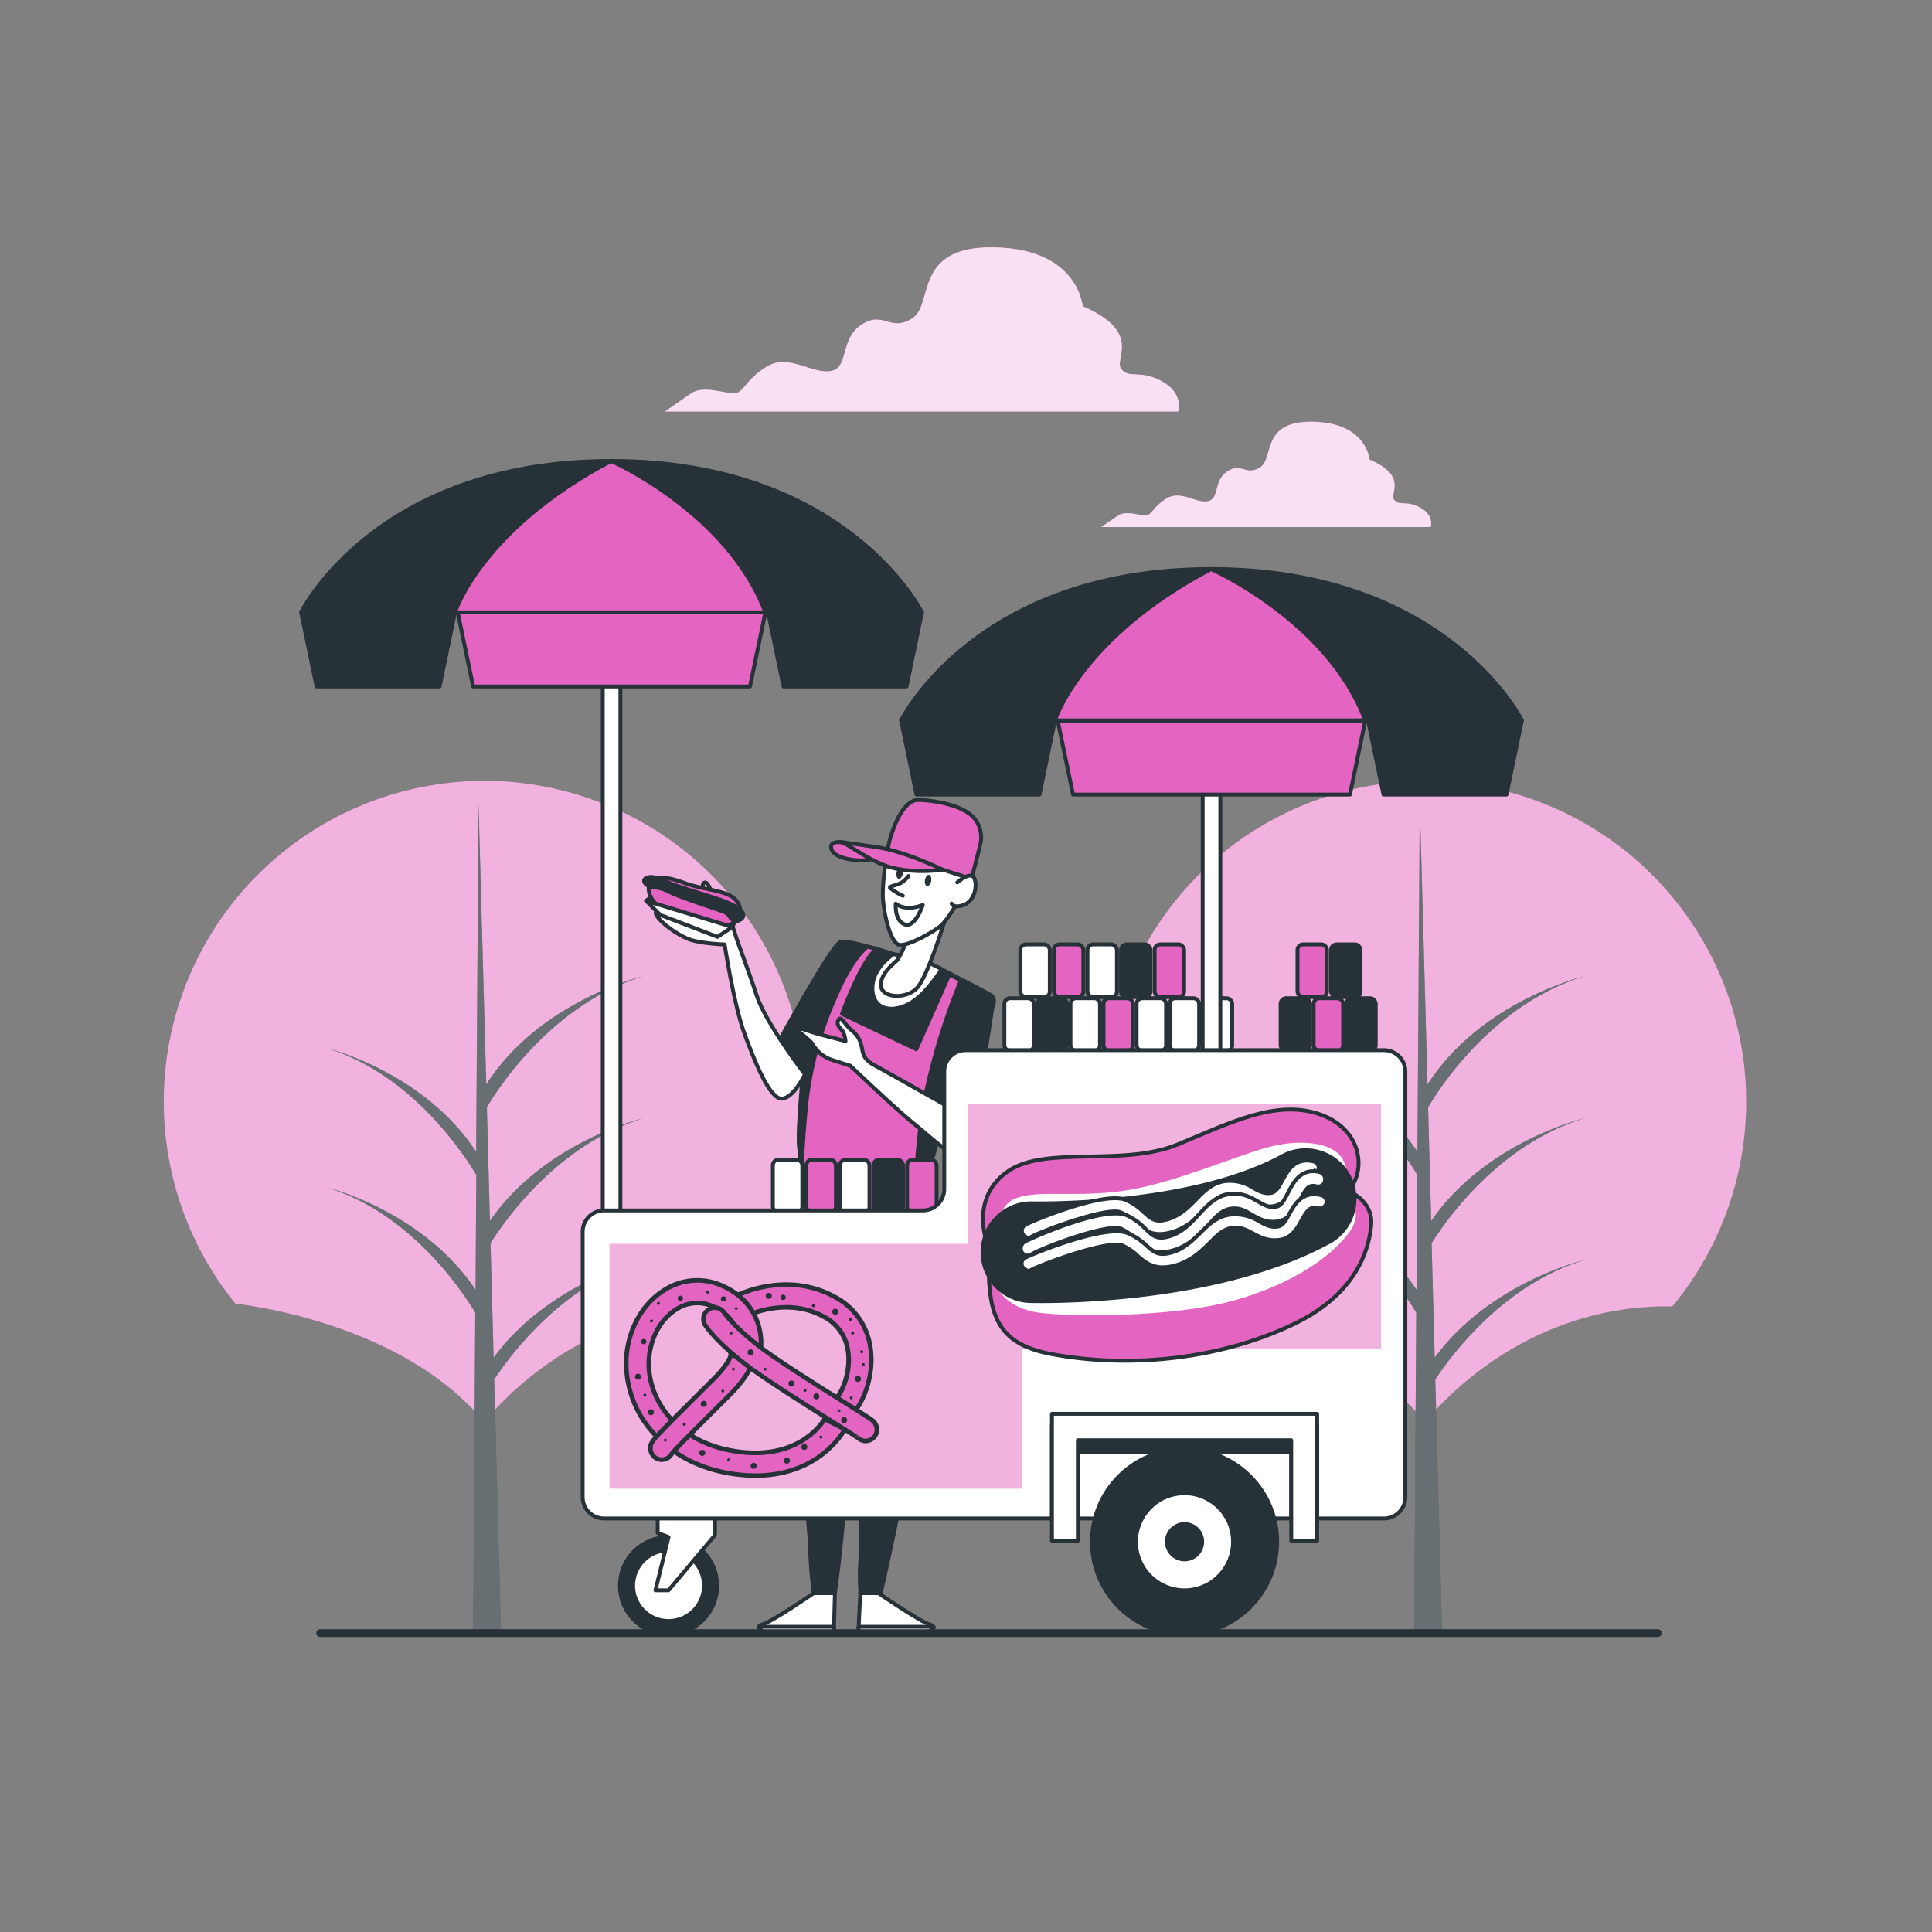 <svg xmlns="http://www.w3.org/2000/svg" viewBox="0 0 500 500"><rect x="0" y="0" width="500" height="500" fill="#808080" stroke="none"/><g id="freepik--Clouds--inject-43"><path d="M367.58,131.37c-3.71-2-5.4-.34-6.75-2s3.71-6.07-6.4-10.45c0,0-.67-9.44-14.49-9.77s-10.11,9.43-13.82,11.79-4.72-1.34-8.43,1-2,7.08-5.05,7.76-7.08-3-10.79-.68-3.71,4.38-5.39,4.38-5.06-1.34-7.08,0-4.38,3-4.38,3h85.27S371.28,133.39,367.58,131.37Z" style="fill:#E364C1"></path><path d="M367.58,131.37c-3.71-2-5.4-.34-6.75-2s3.71-6.07-6.4-10.45c0,0-.67-9.44-14.49-9.77s-10.11,9.43-13.82,11.79-4.72-1.34-8.43,1-2,7.08-5.05,7.76-7.08-3-10.79-.68-3.71,4.38-5.39,4.38-5.06-1.34-7.08,0-4.38,3-4.38,3h85.27S371.28,133.39,367.58,131.37Z" style="fill:#fff;opacity:0.8"></path><path d="M300.69,98.67c-5.77-3.15-8.4-.53-10.5-3.15s5.78-9.45-10-16.28c0,0-1.05-14.7-22.58-15.23s-15.76,14.71-21.53,18.38S228.76,80.29,223,84,219.83,95,215.1,96s-11-4.72-16.8-1.05-5.77,6.83-8.4,6.83-7.88-2.1-11,0-6.82,4.73-6.82,4.73H304.9S306.47,101.82,300.69,98.67Z" style="fill:#E364C1"></path><path d="M300.69,98.67c-5.77-3.15-8.4-.53-10.5-3.15s5.78-9.45-10-16.28c0,0-1.05-14.7-22.58-15.23s-15.76,14.71-21.53,18.38S228.76,80.29,223,84,219.83,95,215.1,96s-11-4.72-16.8-1.05-5.77,6.83-8.4,6.83-7.88-2.1-11,0-6.82,4.73-6.82,4.73H304.9S306.47,101.82,300.69,98.67Z" style="fill:#fff;opacity:0.8"></path></g><g id="freepik--Trees--inject-43"><path d="M61,337.4s42.7,4.23,64.34,30.69c0,0,22.86-30.66,63.93-30A83,83,0,1,0,61,337.47Z" style="fill:#E364C1"></path><path d="M61,337.4s42.7,4.23,64.34,30.69c0,0,22.86-30.66,63.93-30A83,83,0,1,0,61,337.47Z" style="fill:#fff;opacity:0.5"></path><path d="M166.41,289.4s-25.53,6.05-39.62,26.57l-.8-29.85.06.4s14.41-25.95,40.36-33.87c0,0-26.72,6.33-40.57,28l-2-72.71-.61,90.13C109.71,277.46,85,271.38,85,271.38c21.85,6.92,35.22,27.56,38.27,32.7l-.2,29.69C109.42,313.43,85,307.42,85,307.42c21.33,6.75,34.57,26.57,38,32.3L122.44,422h7.21l-1.75-65c4.65-7,18-24.61,38.51-30.89,0,0-24.41,5.79-38.66,25.24l-.8-29.62C130.46,316.14,144.21,296.18,166.41,289.4Z" style="fill:#263238"></path><path d="M166.41,289.4s-25.53,6.05-39.62,26.57l-.8-29.85.06.4s14.41-25.95,40.36-33.87c0,0-26.72,6.33-40.57,28l-2-72.71-.61,90.13C109.71,277.46,85,271.38,85,271.38c21.85,6.92,35.22,27.56,38.27,32.7l-.2,29.69C109.42,313.43,85,307.42,85,307.42c21.33,6.75,34.57,26.57,38,32.3L122.44,422h7.21l-1.75-65c4.65-7,18-24.61,38.51-30.89,0,0-24.41,5.79-38.66,25.24l-.8-29.62C130.46,316.14,144.21,296.18,166.41,289.4Z" style="fill:#fff;opacity:0.3"></path><path d="M304.53,337.4s42.7,4.23,64.34,30.69c0,0,22.86-30.66,63.93-30a83,83,0,1,0-128.28-.59Z" style="fill:#E364C1"></path><path d="M304.53,337.4s42.7,4.23,64.34,30.69c0,0,22.86-30.66,63.93-30a83,83,0,1,0-128.28-.59Z" style="fill:#fff;opacity:0.5"></path><path d="M410,289.4s-25.53,6.05-39.61,26.57l-.81-29.85.06.4S384,260.57,410,252.65c0,0-26.71,6.33-40.56,28l-2-72.71-.61,90.13c-13.57-20.63-38.31-26.71-38.31-26.71,21.85,6.92,35.22,27.56,38.27,32.7l-.2,29.69c-13.62-20.34-38.07-26.35-38.07-26.35,21.33,6.75,34.58,26.57,38,32.3L366,422h7.2l-1.75-65c4.65-7,18-24.61,38.51-30.89,0,0-24.41,5.79-38.66,25.24l-.8-29.62C374,316.14,387.78,296.18,410,289.4Z" style="fill:#263238"></path><path d="M410,289.4s-25.53,6.05-39.61,26.57l-.81-29.85.06.4S384,260.57,410,252.65c0,0-26.71,6.33-40.56,28l-2-72.71-.61,90.13c-13.57-20.63-38.31-26.71-38.31-26.71,21.85,6.92,35.22,27.56,38.27,32.7l-.2,29.69c-13.62-20.34-38.07-26.35-38.07-26.35,21.33,6.75,34.58,26.57,38,32.3L366,422h7.2l-1.75-65c4.65-7,18-24.61,38.51-30.89,0,0-24.41,5.79-38.66,25.24l-.8-29.62C374,316.14,387.78,296.18,410,289.4Z" style="fill:#fff;opacity:0.3"></path></g><g id="freepik--Character--inject-43"><path d="M207.11,298.1s-2.74,30-2.19,42.09,4.76,57.28,4.76,61.31a107.17,107.17,0,0,0,.91,10.8h5.49s2.75-19.4,2.75-31.48,1.83-54.72,1.83-54.72l1.83,1.09s.55,72.3.18,76a71.72,71.72,0,0,0,0,9.33l5.13.37s7.32-31.3,7.5-40.63,1.83-32.21,2.93-42.65,3.11-26.53,2.93-29.64-4.21-3.66-4.21-3.66-13.18-1.29-20.5-2.93S207.3,294.62,207.11,298.1Z" style="fill:#263238;stroke:#263238;stroke-linecap:round;stroke-linejoin:round"></path><path d="M234.93,247.4l-3.29-.37s-11.9-3.84-14.09-3.29-16.11,26-16.11,26l6.41,7.68s-2,19.4-.74,20.69,12.63,3.47,19.22,4.2c4.94.55,13.91-.91,14.83-2.37s2.56-10.8,2.56-10.8l8.42,1.1s4.39-27.27,4.57-28.74,1.28-2.93-.36-4-17.94-9.34-17.94-9.34Z" style="fill:#263238;stroke:#263238;stroke-linecap:round;stroke-linejoin:round"></path><path d="M224.5,245s-3.84,2.38-8.6,13.73a91.41,91.41,0,0,0-7.5,29.83c-1.1,11-2.38,43.92-2.38,43.92a48.59,48.59,0,0,0,12.26,4.94c6.4,1.47,17.75.74,17.75.74s-.18-37.52,3.48-54.73a167.42,167.42,0,0,1,9.15-29.64l-2.93-1.65-8.6,19.4-19.22-9.15s5.13-14.09,9-16.84Z" style="fill:#E364C1;stroke:#263238;stroke-linecap:round;stroke-linejoin:round"></path><path d="M238.41,248.13l-3.48-.73-3.29-.37-.39-.12c-1.75,1.23-5.33,4.26-5.47,8.54-.18,5.68,4.76,7,9.7,4.21,3.54-2,6.69-6.45,8.2-8.85Z" style="fill:#fff;stroke:#263238;stroke-linecap:round;stroke-linejoin:round"></path><path d="M234.72,243s-.12.35-.31.87a21.12,21.12,0,0,1-2.07,4.44c-.91,1.1-4.36,3.35-4.36,6.64s6.4,3.85,9.33.74,7.51-18.49,7.51-18.49Z" style="fill:#fff;stroke:#263238;stroke-linecap:round;stroke-linejoin:round"></path><path d="M229.63,220.5s-1.47,8.05-1.1,12.44,2,10.8,4,11.53,9.15-3.29,11-4.94,4.4-6.22,4.4-6.22,3.66-6.59,3.66-10.43-.73-9.34-5.13-11S233.1,208.24,229.63,220.5Z" style="fill:#fff;stroke:#263238;stroke-linecap:round;stroke-linejoin:round"></path><path d="M235.12,226.72a8.16,8.16,0,0,1-1.47,1.46c-1.1.92-3.66,1.1-3.29,1.65a17.41,17.41,0,0,0,3.29,2" style="fill:none;stroke:#263238;stroke-linecap:round;stroke-linejoin:round"></path><path d="M231.82,233.86s2.2,2.19,7,.36c0,0-2,6.08-4.71,5S231.82,233.86,231.82,233.86Z" style="fill:none;stroke:#263238;stroke-linecap:round;stroke-linejoin:round"></path><path d="M241,228c-.15.79-.63,1.37-1.08,1.29s-.69-.8-.54-1.59.63-1.37,1.07-1.29S241.11,227.17,241,228Z" style="fill:#263238"></path><path d="M233.64,226.14c-.15.79-.63,1.37-1.08,1.29s-.69-.8-.54-1.59.63-1.37,1.07-1.29S233.78,225.34,233.64,226.14Z" style="fill:#263238"></path><path d="M251.4,227.45l-21.77-6.95a27.83,27.83,0,0,1,1.83-6.59c1.64-4.39,3.84-6.41,5.3-6.77s9,.36,13,2.74a7.65,7.65,0,0,1,3.84,9C252.87,222,251.4,227.45,251.4,227.45Z" style="fill:#E364C1;stroke:#263238;stroke-linecap:round;stroke-linejoin:round"></path><path d="M217.55,217.94s-3.48-.37-2.2,2.19,9,3.11,10.62,2S221.76,218.48,217.55,217.94Z" style="fill:#E364C1;stroke:#263238;stroke-linecap:round;stroke-linejoin:round"></path><path d="M243.9,225.07a36.52,36.52,0,0,1-11.53-.18c-6.59-1.1-12.63-6.59-14.82-6.95s5.37.69,9.6,1.35C234.76,220.49,243.9,225.07,243.9,225.07Z" style="fill:#E364C1;stroke:#263238;stroke-linecap:round;stroke-linejoin:round"></path><path d="M247.74,228.37s3.48-3.11,4.4-1.1,0,6-2.75,6.95-3.11-.36-3.11-.36" style="fill:#fff;stroke:#263238;stroke-linecap:round;stroke-linejoin:round"></path><path d="M252.14,290.23S228.89,277.05,226.88,276s-3.29-2-3.66-4-.73-3.66-2.75-5.3-2.74-4-3.47-2.75.55,2.2,1.1,2.93a7,7,0,0,1,.73,2.56l-7-1.83c-2.74-.73-6.59-2.38-5.67-1.28s3.84,3.11,4.21,4a9.06,9.06,0,0,0,4.57,3.84c2.2.73,5.13,1.65,5.13,1.65s11.71,11.16,16.47,15,9.33,8.42,12.26,8.24S253.05,293.34,252.14,290.23Z" style="fill:#fff;stroke:#263238;stroke-linecap:round;stroke-linejoin:round"></path><path d="M207.85,277.41s-9.7-12.62-12.08-19.94-4.94-13.55-5.68-16.29-5.12-8.42-6.4-11.35-2.2-.73-1.83.55,2.19,5.31,2.19,5.31h-9.33c-2.56,0-6-.73-4.76,1.28s5.13,4.76,8.06,6,9.51,1.46,9.51,1.46,2.38,15.56,5.13,23.06,6.59,17,9.7,16.84,6-6.41,6-6.41Z" style="fill:#fff;stroke:#263238;stroke-linecap:round;stroke-linejoin:round"></path><polygon points="167.22 233.13 172.34 228.92 191.38 235.87 189.54 239.9 167.22 233.13" style="fill:#fff;stroke:#263238;stroke-linecap:round;stroke-linejoin:round"></polygon><path d="M168.69,232.6l0,0c1.63,2.65,5,3.63,7.66,4.81a23,23,0,0,0,10.75,2.32c3.57-.25,6.05-3.92,3.24-6.91-2.26-2.41-7.93-2.45-12.89-4.2-2.23-.79-5.16-1.86-7.55-1.27C167.3,228,167.54,230.72,168.69,232.6Z" style="fill:#E364C1;stroke:#263238;stroke-linecap:round;stroke-linejoin:round"></path><path d="M169,229.6a11,11,0,0,1,4.44,1.31c2.47,1.29,10.62,3.88,13.43,4.89s1.2,2.12,3.95,2.55c0,0,1.77-.45,1.55-1.7s-2.74-2.68-6.18-3.86-9.79-3-12.61-4.14-4.65-2.12-6.18-1.49S167,229.33,169,229.6Z" style="fill:#263238;stroke:#263238;stroke-linecap:round;stroke-linejoin:round"></path><polygon points="167.22 233.13 170.88 236.79 185.7 242.46 189.54 239.9 167.22 233.13" style="fill:#fff;stroke:#263238;stroke-linecap:round;stroke-linejoin:round"></polygon><path d="M210.59,412.3s-10.76,7.39-13.25,8.1,0,2.13,2.13,2.13h16.32l.29-10.23Z" style="fill:#fff;stroke:#263238;stroke-linecap:round;stroke-linejoin:round"></path><path d="M215.84,421H196.36c-.36.71,1.48,1.54,3.11,1.54h16.32Z" style="fill:#fff;stroke:#263238;stroke-linecap:round;stroke-linejoin:round"></path><path d="M227.34,412.3s10.77,7.39,13.25,8.1,0,2.13-2.13,2.13H222.14l.5-10.23Z" style="fill:#fff;stroke:#263238;stroke-linecap:round;stroke-linejoin:round"></path><path d="M241.58,421H222.22l-.08,1.54h16.32C240.1,422.53,241.93,421.7,241.58,421Z" style="fill:#fff;stroke:#263238;stroke-linecap:round;stroke-linejoin:round"></path></g><g id="freepik--hotdog-stand--inject-43"><rect x="259.93" y="258.34" width="7.63" height="13.64" rx="1.44" style="fill:#fff;stroke:#263238;stroke-linecap:round;stroke-linejoin:round"></rect><rect x="268.48" y="258.34" width="7.63" height="13.64" rx="1.44" style="fill:#263238;stroke:#263238;stroke-linecap:round;stroke-linejoin:round"></rect><rect x="264.05" y="244.41" width="7.63" height="13.64" rx="1.44" style="fill:#fff;stroke:#263238;stroke-linecap:round;stroke-linejoin:round"></rect><rect x="272.74" y="244.41" width="7.63" height="13.64" rx="1.44" style="fill:#E364C1;stroke:#263238;stroke-linecap:round;stroke-linejoin:round"></rect><rect x="335.79" y="244.41" width="7.63" height="13.64" rx="1.44" style="fill:#E364C1;stroke:#263238;stroke-linecap:round;stroke-linejoin:round"></rect><rect x="344.48" y="244.41" width="7.63" height="13.64" rx="1.44" style="fill:#263238;stroke:#263238;stroke-linecap:round;stroke-linejoin:round"></rect><rect x="281.43" y="244.41" width="7.63" height="13.64" rx="1.44" style="fill:#fff;stroke:#263238;stroke-linecap:round;stroke-linejoin:round"></rect><rect x="290.12" y="244.41" width="7.63" height="13.64" rx="1.44" style="fill:#263238;stroke:#263238;stroke-linecap:round;stroke-linejoin:round"></rect><rect x="298.81" y="244.41" width="7.63" height="13.64" rx="1.44" style="fill:#E364C1;stroke:#263238;stroke-linecap:round;stroke-linejoin:round"></rect><rect x="277.04" y="258.34" width="7.63" height="13.64" rx="1.44" style="fill:#fff;stroke:#263238;stroke-linecap:round;stroke-linejoin:round"></rect><rect x="285.59" y="258.34" width="7.63" height="13.64" rx="1.44" style="fill:#E364C1;stroke:#263238;stroke-linecap:round;stroke-linejoin:round"></rect><rect x="294.15" y="258.34" width="7.63" height="13.64" rx="1.44" style="fill:#fff;stroke:#263238;stroke-linecap:round;stroke-linejoin:round"></rect><rect x="302.7" y="258.34" width="7.63" height="13.64" rx="1.44" style="fill:#fff;stroke:#263238;stroke-linecap:round;stroke-linejoin:round"></rect><rect x="311.26" y="258.34" width="7.63" height="13.64" rx="1.44" style="fill:#fff;stroke:#263238;stroke-linecap:round;stroke-linejoin:round"></rect><rect x="331.42" y="258.34" width="7.63" height="13.64" rx="1.44" style="fill:#263238;stroke:#263238;stroke-linecap:round;stroke-linejoin:round"></rect><rect x="339.97" y="258.34" width="7.63" height="13.64" rx="1.44" style="fill:#E364C1;stroke:#263238;stroke-linecap:round;stroke-linejoin:round"></rect><rect x="348.41" y="258.34" width="7.63" height="13.64" rx="1.44" style="fill:#263238;stroke:#263238;stroke-linecap:round;stroke-linejoin:round"></rect><rect x="200.01" y="300.13" width="7.63" height="13.64" rx="1.44" style="fill:#fff;stroke:#263238;stroke-linecap:round;stroke-linejoin:round"></rect><rect x="208.7" y="300.13" width="7.63" height="13.64" rx="1.44" style="fill:#E364C1;stroke:#263238;stroke-linecap:round;stroke-linejoin:round"></rect><rect x="217.39" y="300.13" width="7.63" height="13.64" rx="1.44" style="fill:#fff;stroke:#263238;stroke-linecap:round;stroke-linejoin:round"></rect><rect x="226.08" y="300.13" width="7.63" height="13.64" rx="1.44" style="fill:#263238;stroke:#263238;stroke-linecap:round;stroke-linejoin:round"></rect><rect x="234.76" y="300.13" width="7.63" height="13.64" rx="1.44" style="fill:#E364C1;stroke:#263238;stroke-linecap:round;stroke-linejoin:round"></rect><circle cx="173.02" cy="410.38" r="12.59" transform="translate(-239.51 242.54) rotate(-45)" style="fill:#263238;stroke:#263238;stroke-linecap:round;stroke-linejoin:round"></circle><circle cx="173.02" cy="410.38" r="9.17" transform="translate(-272.34 412.15) rotate(-67.37)" style="fill:#fff;stroke:#263238;stroke-linecap:round;stroke-linejoin:round"></circle><polygon points="170.2 392.15 170.2 396.72 173.02 397.79 169.63 411.56 173.02 411.56 185.04 397.29 185.04 392.15 170.2 392.15" style="fill:#fff;stroke:#263238;stroke-linecap:round;stroke-linejoin:round"></polygon><rect x="155.99" y="124.72" width="4.57" height="193.22" style="fill:#fff;stroke:#263238;stroke-linecap:round;stroke-linejoin:round"></rect><polygon points="113.77 177.66 81.92 177.66 77.94 158.47 117.75 158.47 113.77 177.66" style="fill:#263238;stroke:#263238;stroke-linecap:round;stroke-linejoin:round"></polygon><polygon points="234.62 177.66 202.77 177.66 198.79 158.47 238.6 158.47 234.62 177.66" style="fill:#263238;stroke:#263238;stroke-linecap:round;stroke-linejoin:round"></polygon><polygon points="194.1 177.66 122.44 177.66 118.46 158.47 198.08 158.47 194.1 177.66" style="fill:#E364C1;stroke:#263238;stroke-linecap:round;stroke-linejoin:round"></polygon><path d="M77.93,158.47s19.16-39.17,80.23-39.17,80.44,39.17,80.44,39.17Z" style="fill:#263238;stroke:#263238;stroke-linecap:round;stroke-linejoin:round"></path><path d="M117.75,158.47s6.74-21.48,40.41-39.17c0,0,30.18,13.27,39.92,39.17Z" style="fill:#E364C1;stroke:#263238;stroke-linecap:round;stroke-linejoin:round"></path><rect x="311.25" y="149.55" width="4.57" height="174.1" style="fill:#fff;stroke:#263238;stroke-linecap:round;stroke-linejoin:round"></rect><polygon points="269.03 205.63 237.18 205.63 233.2 186.44 273.01 186.44 269.03 205.63" style="fill:#263238;stroke:#263238;stroke-linecap:round;stroke-linejoin:round"></polygon><polygon points="389.89 205.63 358.04 205.63 354.06 186.44 393.87 186.44 389.89 205.63" style="fill:#263238;stroke:#263238;stroke-linecap:round;stroke-linejoin:round"></polygon><polygon points="349.37 205.63 277.7 205.63 273.72 186.44 353.35 186.44 349.37 205.63" style="fill:#E364C1;stroke:#263238;stroke-linecap:round;stroke-linejoin:round"></polygon><path d="M233.2,186.44s19.15-39.17,80.23-39.17,80.44,39.17,80.44,39.17Z" style="fill:#263238;stroke:#263238;stroke-linecap:round;stroke-linejoin:round"></path><path d="M273,186.44s6.74-21.48,40.42-39.17c0,0,30.17,13.27,39.92,39.17Z" style="fill:#E364C1;stroke:#263238;stroke-linecap:round;stroke-linejoin:round"></path><path d="M244.37,277.33v30.38a5.54,5.54,0,0,1-5.55,5.55H156.34a5.55,5.55,0,0,0-5.55,5.55v68.62a5.54,5.54,0,0,0,5.55,5.55H358.16a5.54,5.54,0,0,0,5.55-5.55V277.33a5.54,5.54,0,0,0-5.55-5.55H249.92A5.55,5.55,0,0,0,244.37,277.33Z" style="fill:#fff;stroke:#263238;stroke-linecap:round;stroke-linejoin:round"></path><rect x="250.6" y="285.65" width="106.76" height="63.3" style="fill:#E364C1"></rect><rect x="250.6" y="285.65" width="106.76" height="63.3" style="fill:#fff;opacity:0.5"></rect><rect x="157.77" y="321.94" width="106.76" height="63.3" style="fill:#E364C1"></rect><rect x="157.77" y="321.94" width="106.76" height="63.3" style="fill:#fff;opacity:0.5"></rect><polygon points="272.24 392.98 278.95 392.98 278.95 375.7 334.17 375.7 334.17 392.98 340.88 392.98 340.88 368.85 272.24 368.85 272.24 392.98" style="fill:#263238;stroke:#263238;stroke-linecap:round;stroke-linejoin:round"></polygon><polygon points="272.24 365.89 272.24 398.72 278.95 398.72 278.95 372.74 334.17 372.74 334.17 398.72 340.88 398.72 340.88 365.89 272.24 365.89" style="fill:#fff;stroke:#263238;stroke-linecap:round;stroke-linejoin:round"></polygon><circle cx="306.56" cy="399" r="23.97" style="fill:#263238;stroke:#263238;stroke-linecap:round;stroke-linejoin:round"></circle><circle cx="306.56" cy="399" r="12.56" transform="translate(-79.16 75.89) rotate(-12.51)" style="fill:#fff;stroke:#263238;stroke-linecap:round;stroke-linejoin:round"></circle><circle cx="306.56" cy="399" r="4.57" style="fill:#263238;stroke:#263238;stroke-linecap:round;stroke-linejoin:round"></circle><path d="M255.2,320.78s-4-11.1,5.78-17.74,29.73-1,43.85-6.88,25.36-11.47,36.38-7.9,12.81,14.46,7.54,20.26S294.59,321,279.69,321.84,255.2,320.78,255.2,320.78Z" style="fill:#E364C1;stroke:#263238;stroke-miterlimit:10"></path><path d="M255.9,330c.36,11.94,3.65,18.09,16.23,20.44,20.73,3.89,44.56,1.21,63.52-8.17,10.38-5.14,18.11-13.51,19.22-25.24.56-5.93-5.47-9.65-9.33-9.38s-20.42,6.56-46,12.95-37.2,5-38.15,4.89S255.83,327.49,255.9,330Z" style="fill:#E364C1;stroke:#263238;stroke-miterlimit:10"></path><path d="M257.83,332.89s2.35,5.54,10.65,6.77,35.09,1.34,51-3.13,25.72-12,29.81-17.77-.9-9.17-.9-9.17,1.24-6.08-1.06-9.84-10.54-5.65-21.27-2.24-25.51,9.76-37.81,11-20.76-.64-26.1,1.95S255.25,327.33,257.83,332.89Z" style="fill:#fff"></path><path d="M350,311.46a12.14,12.14,0,0,1-6.28,9.53c-30.14,16.42-75.56,15.27-77.48,15.21a12.15,12.15,0,0,1,.72-24.28h0c.41,0,40.82,1,65.13-12.26A12.15,12.15,0,0,1,350,311.46Z" style="fill:#263238;stroke:#263238;stroke-miterlimit:10;stroke-width:2px"></path><path d="M341.28,302.42a1.72,1.72,0,0,1-.15.58,1.86,1.86,0,0,1-2.11.92c-1.87-.42-2.55.49-4,3.13-1.11,2.05-2.48,4.6-5.44,5.09s-5-.63-6.79-1.62c-1.65-.91-3.07-1.7-5.27-1.4s-3.64,1.84-5.56,3.8c-2.1,2.16-4.49,4.6-8.31,5.83-5.33,1.71-7.76-.49-9.9-2.42a12.18,12.18,0,0,0-3.73-2.59c-3.76-1.5-21.47,5.23-23.26,6.44a1,1,0,0,1-.82.1,1.8,1.8,0,0,1-.66-3.28c1.08-.66,20.22-8.8,26-6.48a15.46,15.46,0,0,1,4.77,3.23c2,1.8,3.08,2.79,6.51,1.69,3-1,5-3,6.89-4.94,2.1-2.14,4.26-4.36,7.57-4.82a11.09,11.09,0,0,1,7.41,1.8c1.56.86,2.79,1.54,4.55,1.24,1.2-.2,1.91-1.39,2.95-3.32,1.29-2.39,3.24-6,8-4.82A1.73,1.73,0,0,1,341.28,302.42Z" style="fill:#fff;stroke:#263238;stroke-miterlimit:10"></path><path d="M342.91,305.35a2.36,2.36,0,0,1,0,.28,1.81,1.81,0,0,1-2.17,1.4c-2-.52-2.72.46-4.23,3.41-1.14,2.24-2.57,5-5.62,5.6s-5.12-.66-7-1.74c-1.69-1-3.14-1.83-5.4-1.49s-3.76,2-5.74,4.18c-2.17,2.37-4.64,5.05-8.58,6.41-5.49,1.9-8-.48-10.16-2.58a12.35,12.35,0,0,0-3.82-2.8c-3.64-1.53-20.9,5.06-23.3,6.64a1.72,1.72,0,0,1-2.46-.6,2,2,0,0,1,.6-2.61c1.1-.73,20.55-9.45,26.51-6.95a15.52,15.52,0,0,1,4.88,3.5c2,1.95,3.15,3,6.68,1.8,3.09-1.07,5.14-3.29,7.11-5.44,2.17-2.35,4.41-4.78,7.81-5.3s5.75.83,7.61,1.92c1.6.92,2.86,1.66,4.66,1.32,1.24-.22,2-1.52,3.06-3.64,1.34-2.61,3.37-6.57,8.24-5.31A1.85,1.85,0,0,1,342.91,305.35Z" style="fill:#fff;stroke:#263238;stroke-miterlimit:10"></path><path d="M343.31,311.16a1.09,1.09,0,0,1-.05.26,1.78,1.78,0,0,1-2.16,1.26c-2-.49-2.73.4-4.22,3.09-1.13,2.05-2.54,4.6-5.6,5.08s-5.15-.65-7-1.65c-1.7-.91-3.17-1.7-5.44-1.41s-3.75,1.83-5.72,3.79c-2.17,2.15-4.62,4.58-8.57,5.8-5.5,1.69-8-.51-10.23-2.45a12.59,12.59,0,0,0-3.86-2.6c-3.88-1.52-21.83,5.19-23.69,6.39a.89.89,0,0,1-.74.14c-2-.55-2.05-2.57-.79-3.32,1.1-.66,20.54-8.77,26.54-6.43a15.92,15.92,0,0,1,4.94,3.25c2.06,1.81,3.19,2.8,6.73,1.71,3.1-.95,5.13-3,7.1-4.92,2.15-2.14,4.38-4.35,7.79-4.8a11.81,11.81,0,0,1,7.67,1.82c1.61.87,2.88,1.55,4.69,1.26,1.24-.2,2-1.38,3-3.31,1.33-2.39,3.33-6,8.23-4.81A1.76,1.76,0,0,1,343.31,311.16Z" style="fill:#fff;stroke:#263238;stroke-miterlimit:10"></path><path d="M218.45,367.52a3.53,3.53,0,0,1-2.59-5.91c2-2.19,3.74-7.41,3-12a11.09,11.09,0,0,0-5.81-8.25c-9.63-5.39-19.75-.2-19.85-.15a3.52,3.52,0,1,1-3.27-6.23c.55-.29,13.63-7,26.56.24a18,18,0,0,1,9.32,13.27c1.13,7.11-1.54,14.39-4.78,17.9A3.48,3.48,0,0,1,218.45,367.52Z" style="fill:#263238"></path><path d="M224.66,348.67a16.89,16.89,0,0,0-8.74-12.44,25.12,25.12,0,0,0-12.43-3.2,30.34,30.34,0,0,0-13,3,2.34,2.34,0,0,0,1.1,4.42,2.28,2.28,0,0,0,1.08-.27,25.8,25.8,0,0,1,10.79-2.43,20.58,20.58,0,0,1,10.18,2.59,12.19,12.19,0,0,1,6.39,9.09c.81,5-1,10.55-3.29,13a2.34,2.34,0,0,0,1.72,3.93,2.31,2.31,0,0,0,1.73-.75C223.22,362.28,225.74,355.41,224.66,348.67Z" style="fill:#E364C1"></path><path d="M195.52,382.46a40.38,40.38,0,0,1-4.54-.27c-12-1.37-19-7-22.84-11.52a27.47,27.47,0,0,1-6.56-20.17c.7-7.21,4.42-13.59,9.94-17.07a16.29,16.29,0,0,1,14.29-1.75c11,4,12.37,13.69,11.55,18.25l-6.93-1.26,3.46.63-3.47-.59c.13-.76,1-7.51-7-10.41a9.17,9.17,0,0,0-8.14,1.09c-3.69,2.33-6.19,6.74-6.69,11.8-1,10.24,6.78,22.13,23.2,24,15.73,1.81,21.19-8.31,21.41-8.74l6.28,3.17C219.19,370.2,212.85,382.46,195.52,382.46Z" style="fill:#263238"></path><path d="M213.62,368c-1.69,2.46-7,8.6-18.18,8.6a32.92,32.92,0,0,1-3.79-.23c-17.17-2-25.3-14.49-24.24-25.28.54-5.43,3.24-10.17,7.24-12.68a11,11,0,0,1,5.86-1.79,9.76,9.76,0,0,1,3.3.58c7.16,2.61,7.91,8.08,7.87,10.54l2.42.42,2.25.4c.34-4.53-1.53-12.34-10.94-15.77a14.38,14.38,0,0,0-4.87-.85,15.7,15.7,0,0,0-8.39,2.5c-5.22,3.28-8.73,9.33-9.41,16.19a26.29,26.29,0,0,0,6.3,19.29c3.65,4.34,10.45,9.78,22.07,11.12a39.31,39.31,0,0,0,4.41.26c14,0,20.45-8.23,22.32-11.17Z" style="fill:#E364C1"></path><path d="M171.27,378.35a3.52,3.52,0,0,1-3.52-3.52c0-1.93,0-1.93,12.27-14.14l4.23-4.21c3.5-3.5,4.18-5.35,4.31-5.87a3.52,3.52,0,0,1,6.4-2.77c1.12,1.83,1.87,6-5.73,13.62L185,365.68c-4,4-9.52,9.46-10.62,10.82A3.53,3.53,0,0,1,171.27,378.35Zm3.52-3.5Zm0,0Zm0,0h0Zm0,0ZM189,351.53Zm0,0h0Zm0,0h0Z" style="fill:#263238"></path><path d="M171.27,377.17a2.35,2.35,0,0,1-2.35-2.34c0-1.39,0-1.44,11.93-13.31l4.23-4.21c3.06-3.06,4.13-5,4.5-6l.47-.19,0-.09-.05-.08.08.16-.47.19c0-.14.09-.27.12-.38l.08-.3-.09-.3a2.36,2.36,0,0,1,1-2.61,2.34,2.34,0,0,1,3.23.77c.75,1.23,1.73,4.88-5.56,12.17l-4.11,4.09-.13.13c-4.27,4.24-9.56,9.51-10.7,10.9l-.07.09-.06.1A2.34,2.34,0,0,1,171.27,377.17Z" style="fill:#E364C1"></path><path d="M171.27,376a1.18,1.18,0,0,1-1.18-1.17c0-.89.76-1.71,11.59-12.47l4.23-4.22a21.46,21.46,0,0,0,4.57-5.95l1.09-.43-.5-1.27-.1-.17-.05,0-.09-.36a1.16,1.16,0,0,1,.51-1.3,1.15,1.15,0,0,1,.62-.18,1.17,1.17,0,0,1,1,.56c1,1.6.08,5.26-5.39,10.73l-4.11,4.09-.13.13c-4.5,4.47-9.6,9.55-10.78,11l-.14.17-.11.2A1.17,1.17,0,0,1,171.27,376Z" style="fill:#E364C1"></path><path d="M224.07,373.51a3.56,3.56,0,0,1-2.37-.9c-.71-.51-3.64-2.35-6.48-4.14-7-4.4-17.59-11.05-22.51-14.83-7.81-6-10.42-10-10.69-10.39a3.52,3.52,0,0,1,5.94-3.78c.07.11,2.33,3.42,9,8.59,4.65,3.58,15.06,10.12,22,14.45,7.47,4.69,7.47,4.69,8,5.53a3.52,3.52,0,0,1-1,4.88A3.47,3.47,0,0,1,224.07,373.51Zm-2.28-.84Zm-.65-.72h0Zm0,0h0Z" style="fill:#263238"></path><polygon points="221.79 371.63 221.79 371.52 221.16 371.94 221.79 371.63" style="fill:#E364C1"></polygon><path d="M226,368.69c-.4-.6-.41-.63-7.67-5.19-6.91-4.34-17.35-10.9-22.05-14.51-6.83-5.26-9.21-8.72-9.32-8.89a2.35,2.35,0,0,0-4,2.52c.26.42,2.77,4.2,10.42,10.09,4.87,3.75,15.42,10.38,22.44,14.78,2.58,1.62,5,3.17,6.12,3.89l.12-.08-.12.08h0l-.21.13h0v.11l.32-.17.33.23.05.05a2.39,2.39,0,0,0,1.58.6,2.34,2.34,0,0,0,1.94-3.65Z" style="fill:#E364C1"></path><path d="M182.93,363.33a.79.79,0,1,0-.78.78A.78.78,0,0,0,182.93,363.33Z" style="fill:#263238"></path><path d="M182.52,376a.78.78,0,0,0-.78-.78.78.78,0,1,0,0,1.56A.78.78,0,0,0,182.52,376Z" style="fill:#263238"></path><path d="M169.24,365.48a.78.78,0,1,0-.78.78A.78.78,0,0,0,169.24,365.48Z" style="fill:#263238"></path><path d="M167.29,347.2a.69.69,0,0,0-.69-.69.68.68,0,0,0-.68.69.67.67,0,0,0,.68.68A.68.68,0,0,0,167.29,347.2Z" style="fill:#263238"></path><path d="M176.77,336a.69.69,0,1,0-.69.69A.69.69,0,0,0,176.77,336Z" style="fill:#263238"></path><circle cx="187.23" cy="336.15" r="0.68" style="fill:#263238"></circle><path d="M203.36,335.76a.69.69,0,1,0-.68.68A.68.68,0,0,0,203.36,335.76Z" style="fill:#263238"></path><circle cx="165.13" cy="356.29" r="0.78" style="fill:#263238"></circle><path d="M195.83,379.36a.78.78,0,1,0-.78.78A.78.78,0,0,0,195.83,379.36Z" style="fill:#263238"></path><circle cx="208.15" cy="374.47" r="0.78" style="fill:#263238"></circle><path d="M204.44,378a.79.79,0,1,0-.79.79A.78.78,0,0,0,204.44,378Z" style="fill:#263238"></path><path d="M219.24,367.52a.79.79,0,0,0-.79-.78.78.78,0,1,0,0,1.56A.79.79,0,0,0,219.24,367.52Z" style="fill:#263238"></path><path d="M222.82,356.88a.79.79,0,1,0-.79.78A.79.79,0,0,0,222.82,356.88Z" style="fill:#263238"></path><circle cx="198.96" cy="335.37" r="0.78" style="fill:#263238"></circle><circle cx="216.17" cy="339.47" r="0.78" style="fill:#263238"></circle><circle cx="204.83" cy="358.05" r="0.78" style="fill:#263238"></circle><path d="M195.05,350a.78.78,0,0,0-1.56,0,.78.78,0,1,0,1.56,0Z" style="fill:#263238"></path><path d="M212.06,361.37a.78.78,0,1,0-.78.79A.78.78,0,0,0,212.06,361.37Z" style="fill:#263238"></path><path d="M177.45,368.61a.38.38,0,0,0-.39-.39.39.39,0,0,0-.39.39.4.4,0,0,0,.39.39A.39.39,0,0,0,177.45,368.61Z" style="fill:#263238"></path><path d="M167.29,361a.4.4,0,0,0-.79,0,.4.4,0,0,0,.79,0Z" style="fill:#263238"></path><path d="M187.42,360a.39.39,0,0,0-.39-.39.4.4,0,0,0,0,.79A.39.39,0,0,0,187.42,360Z" style="fill:#263238"></path><path d="M190.16,354.33a.39.39,0,0,0-.39-.39.4.4,0,0,0,0,.79A.39.39,0,0,0,190.16,354.33Z" style="fill:#263238"></path><path d="M190.93,338.63a.4.4,0,0,0-.79,0,.4.4,0,0,0,.79,0Z" style="fill:#263238"></path><path d="M170.8,337.32a.39.39,0,0,0-.39-.39.4.4,0,0,0-.39.39.39.39,0,0,0,.39.39A.38.38,0,0,0,170.8,337.32Z" style="fill:#263238"></path><path d="M183.51,334.39a.38.38,0,0,0-.39-.39.39.39,0,1,0,0,.78A.38.38,0,0,0,183.51,334.39Z" style="fill:#263238"></path><path d="M169,341.87a.39.39,0,0,0-.39-.39.38.38,0,0,0-.39.39.39.39,0,0,0,.39.39A.4.4,0,0,0,169,341.87Z" style="fill:#263238"></path><path d="M208.74,359.81a.39.39,0,0,0-.39-.39.39.39,0,1,0,0,.78A.39.39,0,0,0,208.74,359.81Z" style="fill:#263238"></path><path d="M189.58,345a.4.4,0,1,0-.4.39A.39.39,0,0,0,189.58,345Z" style="fill:#263238"></path><path d="M198.37,354.33a.39.39,0,0,0-.39-.39.4.4,0,0,0,0,.79A.39.39,0,0,0,198.37,354.33Z" style="fill:#263238"></path><path d="M220.47,341.43a.39.39,0,0,0-.39-.39.39.39,0,1,0,0,.78A.39.39,0,0,0,220.47,341.43Z" style="fill:#263238"></path><path d="M220.66,361.76a.39.39,0,0,0-.39-.39.4.4,0,0,0,0,.79A.39.39,0,0,0,220.66,361.76Z" style="fill:#263238"></path><path d="M210.89,337.91a.39.39,0,0,0-.39-.39.39.39,0,1,0,0,.78A.39.39,0,0,0,210.89,337.91Z" style="fill:#263238"></path><path d="M221.06,345a.4.4,0,1,0-.4.39A.39.39,0,0,0,221.06,345Z" style="fill:#263238"></path><path d="M217.54,365.09a.4.4,0,0,0-.79,0,.4.4,0,0,0,.79,0Z" style="fill:#263238"></path><path d="M212.84,371.93a.39.39,0,0,0-.39-.39.4.4,0,0,0-.39.39.39.39,0,0,0,.39.39A.38.38,0,0,0,212.84,371.93Z" style="fill:#263238"></path><path d="M223.4,349.84a.38.38,0,0,0-.39-.39.39.39,0,0,0-.39.39.4.4,0,0,0,.39.39A.39.39,0,0,0,223.4,349.84Z" style="fill:#263238"></path><path d="M223.79,353.16a.39.39,0,0,0-.39-.39.4.4,0,0,0-.39.39.39.39,0,0,0,.39.39A.38.38,0,0,0,223.79,353.16Z" style="fill:#263238"></path><path d="M189,377.8a.39.39,0,0,0-.39-.39.38.38,0,0,0-.39.39.39.39,0,0,0,.39.39A.4.4,0,0,0,189,377.8Z" style="fill:#263238"></path><path d="M172.56,372.71a.39.39,0,0,0-.39-.39.4.4,0,0,0,0,.79A.39.39,0,0,0,172.56,372.71Z" style="fill:#263238"></path></g><g id="freepik--Floor--inject-43"><line x1="82.83" y1="422.64" x2="429.07" y2="422.64" style="fill:none;stroke:#263238;stroke-linecap:round;stroke-linejoin:round;stroke-width:2px"></line></g></svg>
